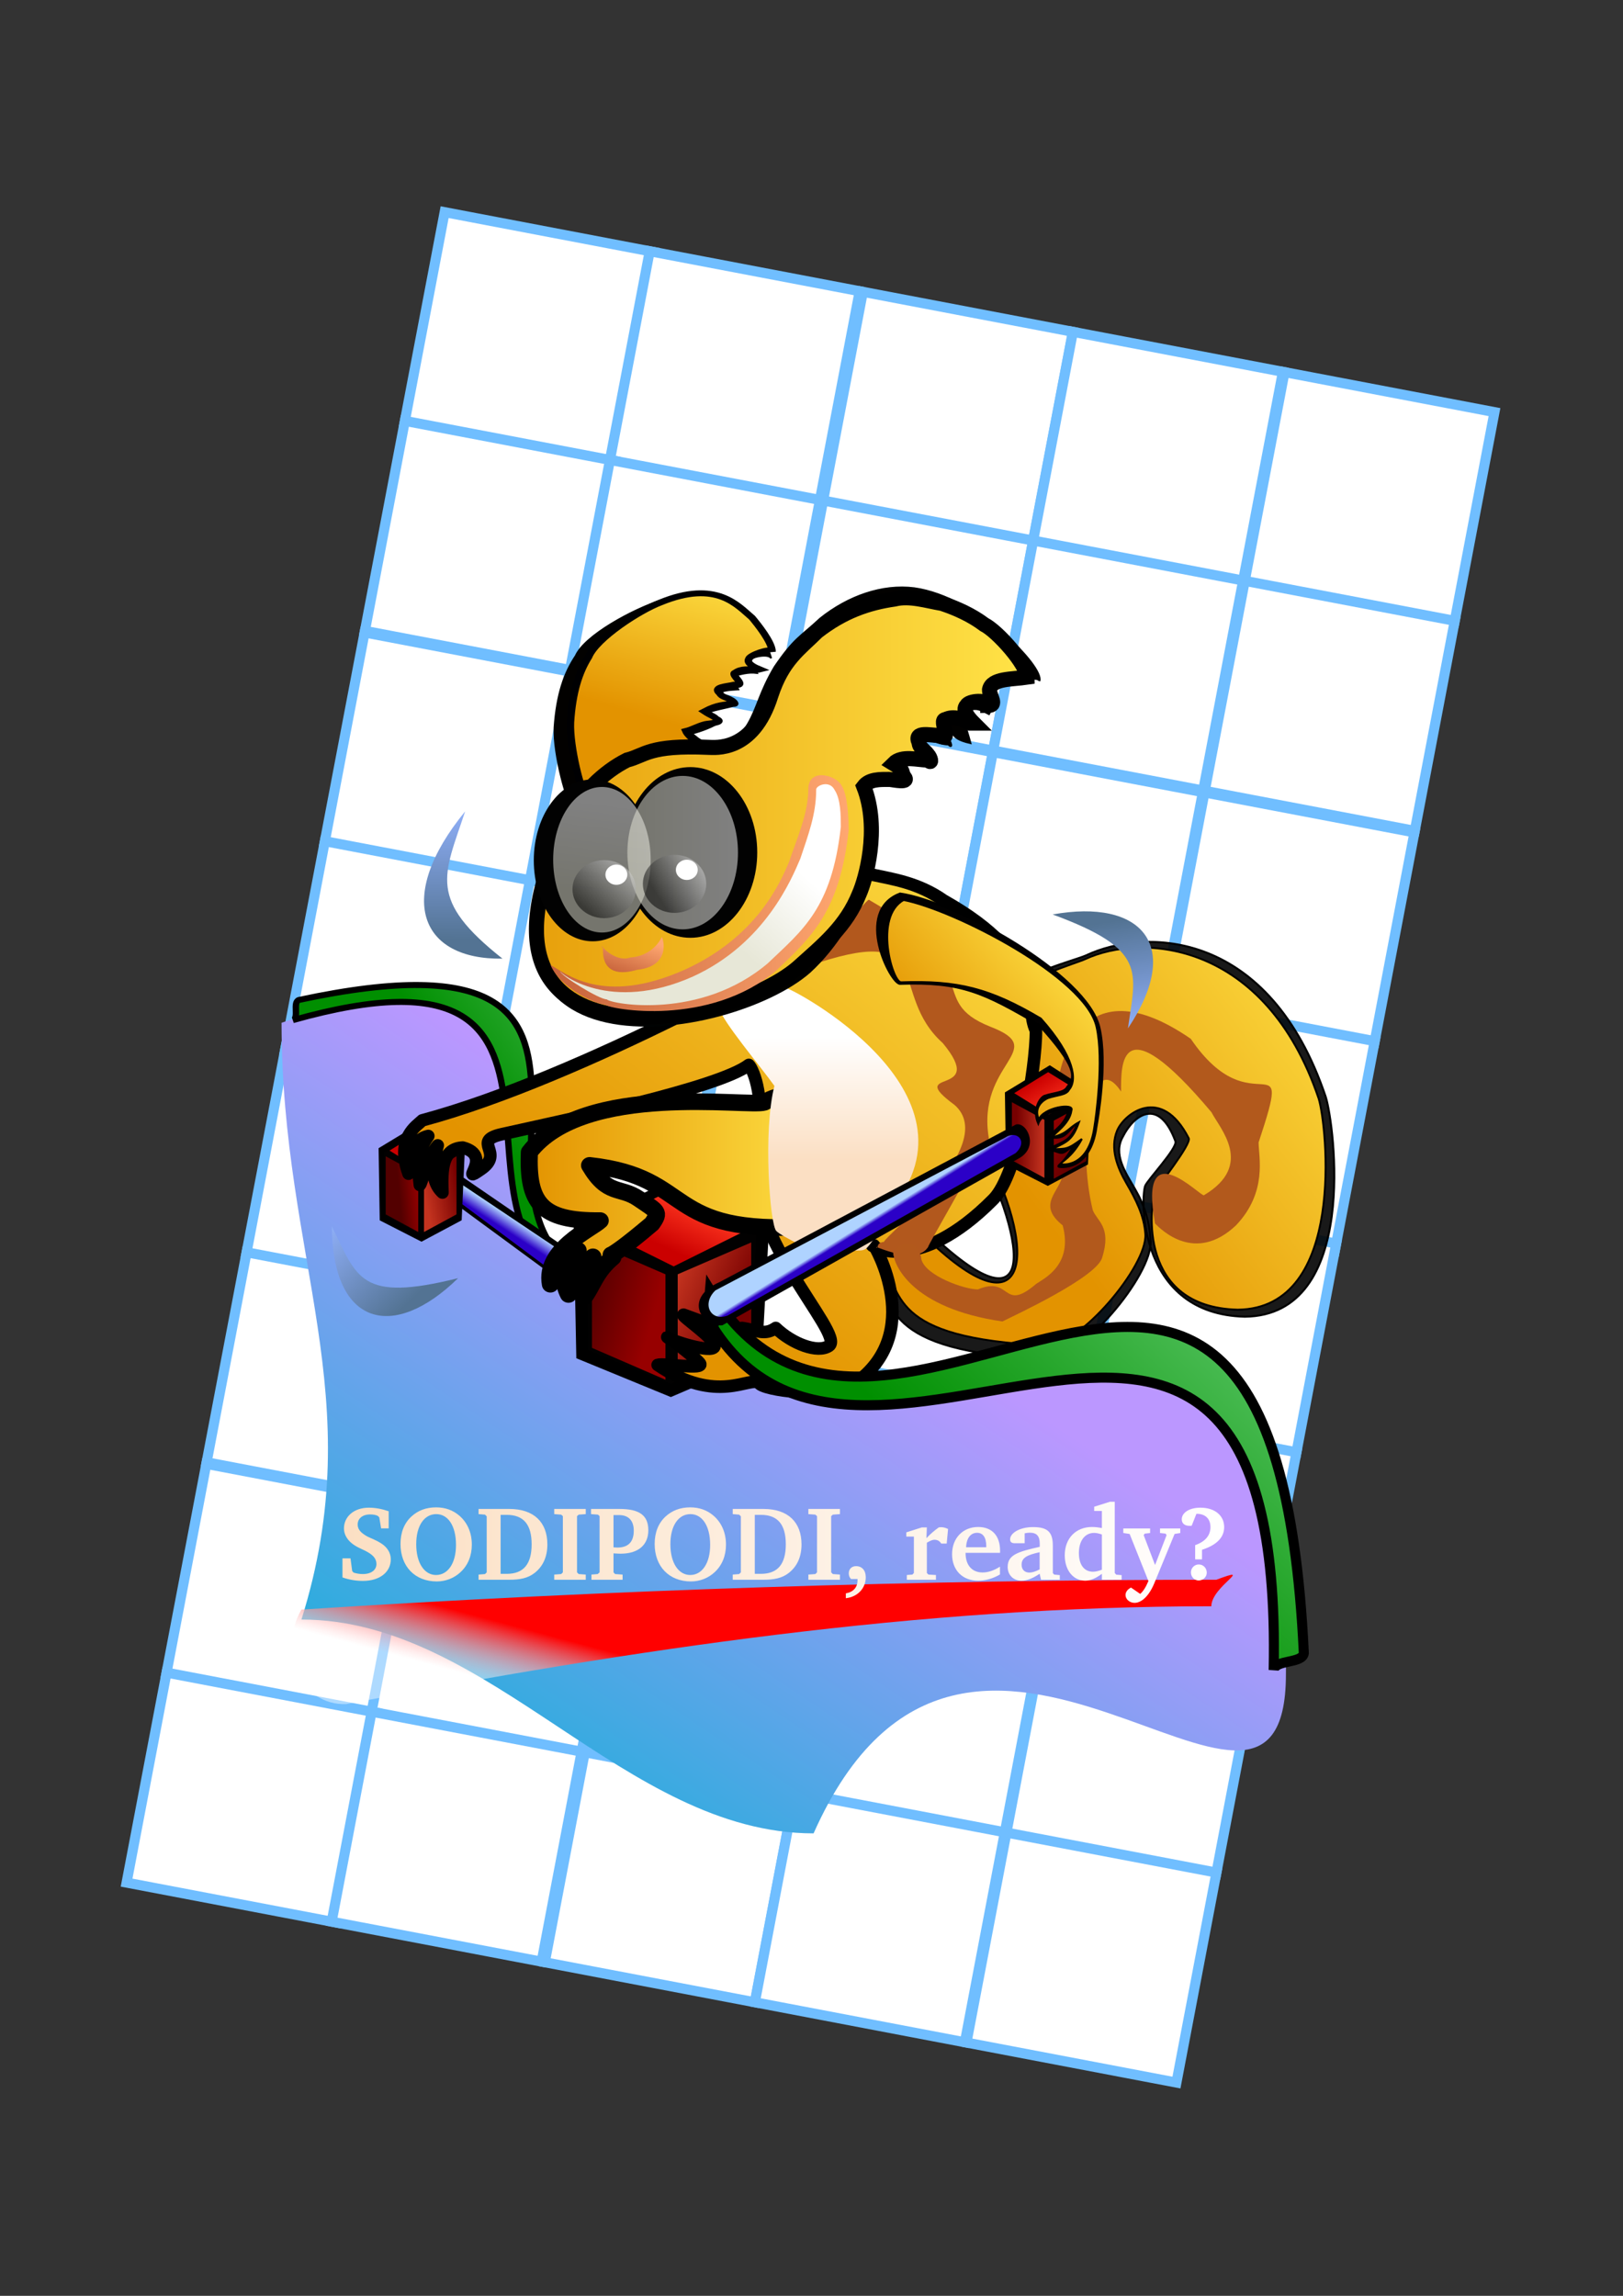 <?xml version="1.0" standalone="no"?>
<!DOCTYPE svg PUBLIC "-//W3C//DTD SVG 20010904//EN"
"http://www.w3.org/TR/2001/REC-SVG-20010904/DTD/svg10.dtd">
<!-- Created with Sodipodi ("http://www.sodipodi.com/") -->
<svg
   xmlns="http://www.w3.org/2000/svg"
   xmlns:xlink="http://www.w3.org/1999/xlink"
   width="595.276"
   height="841.89"
   id="svg1">
  <rect width="100%" height="100%" fill="#333333" stroke="none"/>
  <defs
     id="defs60">
    <linearGradient
       id="linearGradient307">
      <stop
         offset="0"
         style="stop-color:#537393;stop-opacity:1;"
         id="stop308" />
      <stop
         offset="1"
         style="stop-color:#93b3ff;stop-opacity:1;"
         id="stop309" />
    </linearGradient>
    <linearGradient
       id="linearGradient298">
      <stop
         offset="0"
         style="stop-color:#ff0000;stop-opacity:1;"
         id="stop299" />
      <stop
         offset="1"
         style="stop-color:#ffffff;stop-opacity:0.435;"
         id="stop300" />
    </linearGradient>
    <linearGradient
       id="linearGradient289">
      <stop
         offset="0"
         style="stop-color:#00b3d3;stop-opacity:1;"
         id="stop290" />
      <stop
         offset="1"
         style="stop-color:#bb97ff;stop-opacity:1;"
         id="stop291" />
    </linearGradient>
    <linearGradient
       id="linearGradient280">
      <stop
         offset="0"
         style="stop-color:#008f00;stop-opacity:1;"
         id="stop281" />
      <stop
         offset="1"
         style="stop-color:#63cb70;stop-opacity:1;"
         id="stop282" />
    </linearGradient>
    <linearGradient
       id="linearGradient237">
      <stop
         offset="0"
         style="stop-color:#cb0000;stop-opacity:1;"
         id="stop238" />
      <stop
         offset="1"
         style="stop-color:#fb331e;stop-opacity:1;"
         id="stop239" />
    </linearGradient>
    <linearGradient
       id="linearGradient233">
      <stop
         offset="0"
         style="stop-color:#970000;stop-opacity:1;"
         id="stop234" />
      <stop
         offset="1"
         style="stop-color:#530000;stop-opacity:1;"
         id="stop235" />
    </linearGradient>
    <linearGradient
       id="linearGradient229">
      <stop
         offset="0"
         style="stop-color:#c3331f;stop-opacity:1;"
         id="stop230" />
      <stop
         offset="1"
         style="stop-color:#770000;stop-opacity:1;"
         id="stop231" />
    </linearGradient>
    <linearGradient
       id="linearGradient191">
      <stop
         offset="0"
         style="stop-color:#c7633b;stop-opacity:1;"
         id="stop192" />
      <stop
         offset="1"
         style="stop-color:#ffa770;stop-opacity:1;"
         id="stop193" />
    </linearGradient>
    <linearGradient
       id="linearGradient156">
      <stop
         offset="0"
         style="stop-color:#e7e7d7;stop-opacity:1;"
         id="stop157" />
      <stop
         offset="1"
         style="stop-color:#ffffff;stop-opacity:1;"
         id="stop158" />
    </linearGradient>
    <linearGradient
       id="linearGradient129">
      <stop
         offset="0"
         style="stop-color:#fbdfc3;stop-opacity:1;"
         id="stop130" />
      <stop
         offset="1"
         style="stop-color:#ffffff;stop-opacity:1;"
         id="stop131" />
    </linearGradient>
    <linearGradient
       id="linearGradient120">
      <stop
         offset="0"
         style="stop-color:#e39300;stop-opacity:1;"
         id="stop121" />
      <stop
         offset="1"
         style="stop-color:#ffe347;stop-opacity:1;"
         id="stop122" />
    </linearGradient>
    <linearGradient
       id="linearGradient100">
      <stop
         offset="0"
         style="stop-color:#2b00c7;stop-opacity:1;"
         id="stop101" />
      <stop
         offset="1"
         style="stop-color:#afd3ff;stop-opacity:1;"
         id="stop102" />
    </linearGradient>
    <linearGradient
       id="linearGradient97">
      <stop
         offset="0"
         style="stop-color:#000;stop-opacity:1;"
         id="stop98" />
      <stop
         offset="1"
         style="stop-color:#fff;stop-opacity:1;"
         id="stop99" />
    </linearGradient>
    <linearGradient
       id="linearGradient93">
      <stop
         style="stop-color:#000000;stop-opacity:1;"
         offset="0"
         id="stop94" />
      <stop
         style="stop-color:#ffffff;stop-opacity:1;"
         offset="1"
         id="stop95" />
    </linearGradient>
    <linearGradient
       xlink:href="#linearGradient120"
       id="linearGradient96"
       x1="0.411"
       y1="0.688"
       x2="1"
       y2="0" />
    <linearGradient
       xlink:href="#linearGradient93"
       id="linearGradient109"
       x1="0.121"
       y1="0.516"
       x2="1"
       y2="0" />
    <linearGradient
       xlink:href="#linearGradient93"
       id="linearGradient114"
       x1="0.196"
       y1="0.828"
       x2="1"
       y2="0" />
    <linearGradient
       xlink:href="#linearGradient120"
       id="linearGradient123" />
    <linearGradient
       xlink:href="#linearGradient120"
       id="linearGradient124"
       x1="0.32"
       y1="0.656"
       x2="0.836"
       y2="0.117" />
    <linearGradient
       xlink:href="#linearGradient120"
       id="linearGradient125"
       x1="0.328"
       y1="0.727"
       x2="1"
       y2="0" />
    <linearGradient
       xlink:href="#linearGradient120"
       id="linearGradient126" />
    <linearGradient
       xlink:href="#linearGradient120"
       id="linearGradient127"
       x1="0.237"
       y1="0.508"
       x2="1"
       y2="0" />
    <linearGradient
       xlink:href="#linearGradient129"
       id="linearGradient128"
       x1="0.192"
       y1="0.672"
       x2="0.192"
       y2="0.25" />
    <linearGradient
       xlink:href="#linearGradient156"
       id="linearGradient132"
       x1="0.418"
       y1="0.742"
       x2="0.471"
       y2="0.125" />
    <linearGradient
       xlink:href="#linearGradient280"
       id="linearGradient135"
       x1="0.373"
       y1="0.68"
       x2="0.762"
       y2="0.227" />
    <linearGradient
       xlink:href="#linearGradient280"
       id="linearGradient136"
       x1="0.296"
       y1="0.531"
       x2="0.467"
       y2="0" />
    <linearGradient
       xlink:href="#linearGradient156"
       id="linearGradient159" />
    <linearGradient
       xlink:href="#linearGradient191"
       id="linearGradient189"
       x1="0.222"
       y1="0.844"
       x2="0.684"
       y2="0.078" />
    <linearGradient
       xlink:href="#linearGradient100"
       id="linearGradient194"
       x1="0.612"
       y1="0.438"
       x2="0.542"
       y2="0.359" />
    <linearGradient
       xlink:href="#linearGradient100"
       id="linearGradient219"
       x1="0.596"
       y1="0.609"
       x2="0.703"
       y2="0.445" />
    <linearGradient
       xlink:href="#linearGradient229"
       id="linearGradient228"
       x1="0.2"
       y1="-0.016"
       x2="-0.073"
       y2="0.891" />
    <linearGradient
       xlink:href="#linearGradient233"
       id="linearGradient232"
       x1="0"
       y1="0"
       x2="0.109"
       y2="0.656" />
    <linearGradient
       xlink:href="#linearGradient237"
       id="linearGradient236"
       x1="0.323"
       y1="0.719"
       x2="0.333"
       y2="0.25" />
    <linearGradient
       xlink:href="#linearGradient233"
       id="linearGradient253"
       x1="0"
       y1="0"
       x2="-0.282"
       y2="0.789" />
    <linearGradient
       xlink:href="#linearGradient229"
       id="linearGradient254"
       x1="0"
       y1="0"
       x2="0.653"
       y2="0.852" />
    <linearGradient
       xlink:href="#linearGradient237"
       id="linearGradient255"
       x1="0.556"
       y1="0.812"
       x2="0.525"
       y2="0.078" />
    <linearGradient
       xlink:href="#linearGradient229"
       id="linearGradient269"
       x1="0"
       y1="0"
       x2="-0.037"
       y2="0.844" />
    <linearGradient
       xlink:href="#linearGradient233"
       id="linearGradient270"
       x1="0"
       y1="0"
       x2="1.146"
       y2="0.859" />
    <linearGradient
       xlink:href="#linearGradient237"
       id="linearGradient271" />
    <linearGradient
       xlink:href="#linearGradient156"
       id="linearGradient283"
       x1="0.387"
       y1="0.445"
       x2="0.662"
       y2="0.18" />
    <linearGradient
       xlink:href="#linearGradient191"
       id="linearGradient284" />
    <linearGradient
       xlink:href="#linearGradient289"
       id="linearGradient288"
       x1="0.022"
       y1="0.93"
       x2="0.438"
       y2="0.305" />
    <linearGradient
       xlink:href="#linearGradient129"
       id="linearGradient294" />
    <linearGradient
       xlink:href="#linearGradient298"
       id="linearGradient297"
       x1="0.498"
       y1="0.909"
       x2="0.317"
       y2="1.005" />
    <linearGradient
       xlink:href="#linearGradient307"
       id="linearGradient303"
       x1="0.125"
       y1="0.227"
       x2="0.265"
       y2="1.117" />
  </defs>
  <g
     transform="matrix(0.691,0,0,0.691,78.142,122.48)"
     style="font-size:12;"
     id="g775">
    <g
       transform="matrix(0.982,0.187,-0.187,0.982,114.484,-115.952)"
       style="fill-opacity:0.5;"
       id="g424">
      <g
         id="g370">
        <g
           id="g343">
          <g
             id="g330">
            <rect
               width="113.484"
               height="113.484"
               x="-5.865"
               y="9.237"
               transform="translate(23.753,39.587)"
               style="fill:#ffffff;fill-opacity:1;fill-rule:evenodd;stroke:#70beff;stroke-width:4pt;"
               id="rect316" />
            <rect
               width="113.484"
               height="113.484"
               x="-5.865"
               y="9.237"
               transform="translate(134.597,39.587)"
               style="fill:#ffffff;fill-opacity:1;fill-rule:evenodd;stroke:#70beff;stroke-width:4pt;"
               id="rect321" />
            <rect
               width="113.484"
               height="113.484"
               x="-5.865"
               y="9.237"
               transform="translate(249.817,39.587)"
               style="fill:#ffffff;fill-opacity:1;fill-rule:evenodd;stroke:#70beff;stroke-width:4pt;"
               id="rect325" />
            <rect
               width="113.484"
               height="113.484"
               x="-5.865"
               y="9.237"
               transform="translate(363.355,39.587)"
               style="fill:#ffffff;fill-opacity:1;fill-rule:evenodd;stroke:#70beff;stroke-width:4pt;"
               id="rect327" />
            <rect
               width="113.484"
               height="113.484"
               x="-5.865"
               y="9.237"
               transform="translate(477.734,39.587)"
               style="fill:#ffffff;fill-opacity:1;fill-rule:evenodd;stroke:#70beff;stroke-width:4pt;"
               id="rect329" />
          </g>
          <g
             transform="translate(0,112.795)"
             id="g336">
            <rect
               width="113.484"
               height="113.484"
               x="-5.865"
               y="9.237"
               transform="translate(23.753,39.587)"
               style="fill:#ffffff;fill-opacity:1;fill-rule:evenodd;stroke:#70beff;stroke-width:4pt;"
               id="rect337" />
            <rect
               width="113.484"
               height="113.484"
               x="-5.865"
               y="9.237"
               transform="translate(134.597,39.587)"
               style="fill:#ffffff;fill-opacity:1;fill-rule:evenodd;stroke:#70beff;stroke-width:4pt;"
               id="rect338" />
            <rect
               width="113.484"
               height="113.484"
               x="-5.865"
               y="9.237"
               transform="translate(249.817,39.587)"
               style="fill:#ffffff;fill-opacity:1;fill-rule:evenodd;stroke:#70beff;stroke-width:4pt;"
               id="rect339" />
            <rect
               width="113.484"
               height="113.484"
               x="-5.865"
               y="9.237"
               transform="translate(363.355,39.587)"
               style="fill:#ffffff;fill-opacity:1;fill-rule:evenodd;stroke:#70beff;stroke-width:4pt;"
               id="rect340" />
            <rect
               width="113.484"
               height="113.484"
               x="-5.865"
               y="9.237"
               transform="translate(477.734,39.587)"
               style="fill:#ffffff;fill-opacity:1;fill-rule:evenodd;stroke:#70beff;stroke-width:4pt;"
               id="rect341" />
          </g>
        </g>
        <g
           transform="translate(0,227.152)"
           id="g356">
          <g
             id="g357">
            <rect
               width="113.484"
               height="113.484"
               x="-5.865"
               y="9.237"
               transform="translate(23.753,39.587)"
               style="fill:#ffffff;fill-opacity:1;fill-rule:evenodd;stroke:#70beff;stroke-width:4pt;"
               id="rect358" />
            <rect
               width="113.484"
               height="113.484"
               x="-5.865"
               y="9.237"
               transform="translate(134.597,39.587)"
               style="fill:#ffffff;fill-opacity:1;fill-rule:evenodd;stroke:#70beff;stroke-width:4pt;"
               id="rect359" />
            <rect
               width="113.484"
               height="113.484"
               x="-5.865"
               y="9.237"
               transform="translate(249.817,39.587)"
               style="fill:#ffffff;fill-opacity:1;fill-rule:evenodd;stroke:#70beff;stroke-width:4pt;"
               id="rect360" />
            <rect
               width="113.484"
               height="113.484"
               x="-5.865"
               y="9.237"
               transform="translate(363.355,39.587)"
               style="fill:#ffffff;fill-opacity:1;fill-rule:evenodd;stroke:#70beff;stroke-width:4pt;"
               id="rect361" />
            <rect
               width="113.484"
               height="113.484"
               x="-5.865"
               y="9.237"
               transform="translate(477.734,39.587)"
               style="fill:#ffffff;fill-opacity:1;fill-rule:evenodd;stroke:#70beff;stroke-width:4pt;"
               id="rect362" />
          </g>
          <g
             transform="translate(0,112.795)"
             id="g363">
            <rect
               width="113.484"
               height="113.484"
               x="-5.865"
               y="9.237"
               transform="translate(23.753,39.587)"
               style="fill:#ffffff;fill-opacity:1;fill-rule:evenodd;stroke:#70beff;stroke-width:4pt;"
               id="rect364" />
            <rect
               width="113.484"
               height="113.484"
               x="-5.865"
               y="9.237"
               transform="translate(134.597,39.587)"
               style="fill:#ffffff;fill-opacity:1;fill-rule:evenodd;stroke:#70beff;stroke-width:4pt;"
               id="rect365" />
            <rect
               width="113.484"
               height="113.484"
               x="-5.865"
               y="9.237"
               transform="translate(249.817,39.587)"
               style="fill:#ffffff;fill-opacity:1;fill-rule:evenodd;stroke:#70beff;stroke-width:4pt;"
               id="rect366" />
            <rect
               width="113.484"
               height="113.484"
               x="-5.865"
               y="9.237"
               transform="translate(363.355,39.587)"
               style="fill:#ffffff;fill-opacity:1;fill-rule:evenodd;stroke:#70beff;stroke-width:4pt;"
               id="rect367" />
            <rect
               width="113.484"
               height="113.484"
               x="-5.865"
               y="9.237"
               transform="translate(477.734,39.587)"
               style="fill:#ffffff;fill-opacity:1;fill-rule:evenodd;stroke:#70beff;stroke-width:4pt;"
               id="rect368" />
          </g>
        </g>
      </g>
      <g
         transform="translate(0,449.313)"
         id="g397">
        <g
           id="g398">
          <g
             id="g399">
            <rect
               width="113.484"
               height="113.484"
               x="-5.865"
               y="9.237"
               transform="translate(23.753,39.587)"
               style="fill:#ffffff;fill-opacity:1;fill-rule:evenodd;stroke:#70beff;stroke-width:4pt;"
               id="rect400" />
            <rect
               width="113.484"
               height="113.484"
               x="-5.865"
               y="9.237"
               transform="translate(134.597,39.587)"
               style="fill:#ffffff;fill-opacity:1;fill-rule:evenodd;stroke:#70beff;stroke-width:4pt;"
               id="rect401" />
            <rect
               width="113.484"
               height="113.484"
               x="-5.865"
               y="9.237"
               transform="translate(249.817,39.587)"
               style="fill:#ffffff;fill-opacity:1;fill-rule:evenodd;stroke:#70beff;stroke-width:4pt;"
               id="rect402" />
            <rect
               width="113.484"
               height="113.484"
               x="-5.865"
               y="9.237"
               transform="translate(363.355,39.587)"
               style="fill:#ffffff;fill-opacity:1;fill-rule:evenodd;stroke:#70beff;stroke-width:4pt;"
               id="rect403" />
            <rect
               width="113.484"
               height="113.484"
               x="-5.865"
               y="9.237"
               transform="translate(477.734,39.587)"
               style="fill:#ffffff;fill-opacity:1;fill-rule:evenodd;stroke:#70beff;stroke-width:4pt;"
               id="rect404" />
          </g>
          <g
             transform="translate(0,112.795)"
             id="g405">
            <rect
               width="113.484"
               height="113.484"
               x="-5.865"
               y="9.237"
               transform="translate(23.753,39.587)"
               style="fill:#ffffff;fill-opacity:1;fill-rule:evenodd;stroke:#70beff;stroke-width:4pt;"
               id="rect406" />
            <rect
               width="113.484"
               height="113.484"
               x="-5.865"
               y="9.237"
               transform="translate(134.597,39.587)"
               style="fill:#ffffff;fill-opacity:1;fill-rule:evenodd;stroke:#70beff;stroke-width:4pt;"
               id="rect407" />
            <rect
               width="113.484"
               height="113.484"
               x="-5.865"
               y="9.237"
               transform="translate(249.817,39.587)"
               style="fill:#ffffff;fill-opacity:1;fill-rule:evenodd;stroke:#70beff;stroke-width:4pt;"
               id="rect408" />
            <rect
               width="113.484"
               height="113.484"
               x="-5.865"
               y="9.237"
               transform="translate(363.355,39.587)"
               style="fill:#ffffff;fill-opacity:1;fill-rule:evenodd;stroke:#70beff;stroke-width:4pt;"
               id="rect409" />
            <rect
               width="113.484"
               height="113.484"
               x="-5.865"
               y="9.237"
               transform="translate(477.734,39.587)"
               style="fill:#ffffff;fill-opacity:1;fill-rule:evenodd;stroke:#70beff;stroke-width:4pt;"
               id="rect410" />
          </g>
        </g>
        <g
           transform="translate(0,227.152)"
           id="g411">
          <g
             id="g412">
            <rect
               width="113.484"
               height="113.484"
               x="-5.865"
               y="9.237"
               transform="translate(23.753,39.587)"
               style="fill:#ffffff;fill-opacity:1;fill-rule:evenodd;stroke:#70beff;stroke-width:4pt;"
               id="rect413" />
            <rect
               width="113.484"
               height="113.484"
               x="-5.865"
               y="9.237"
               transform="translate(134.597,39.587)"
               style="fill:#ffffff;fill-opacity:1;fill-rule:evenodd;stroke:#70beff;stroke-width:4pt;"
               id="rect414" />
            <rect
               width="113.484"
               height="113.484"
               x="-5.865"
               y="9.237"
               transform="translate(249.817,39.587)"
               style="fill:#ffffff;fill-opacity:1;fill-rule:evenodd;stroke:#70beff;stroke-width:4pt;"
               id="rect415" />
            <rect
               width="113.484"
               height="113.484"
               x="-5.865"
               y="9.237"
               transform="translate(363.355,39.587)"
               style="fill:#ffffff;fill-opacity:1;fill-rule:evenodd;stroke:#70beff;stroke-width:4pt;"
               id="rect416" />
            <rect
               width="113.484"
               height="113.484"
               x="-5.865"
               y="9.237"
               transform="translate(477.734,39.587)"
               style="fill:#ffffff;fill-opacity:1;fill-rule:evenodd;stroke:#70beff;stroke-width:4pt;"
               id="rect417" />
          </g>
          <g
             transform="translate(0,112.795)"
             id="g418">
            <rect
               width="113.484"
               height="113.484"
               x="-5.865"
               y="9.237"
               transform="translate(23.753,39.587)"
               style="fill:#ffffff;fill-opacity:1;fill-rule:evenodd;stroke:#70beff;stroke-width:4pt;"
               id="rect419" />
            <rect
               width="113.484"
               height="113.484"
               x="-5.865"
               y="9.237"
               transform="translate(134.597,39.587)"
               style="fill:#ffffff;fill-opacity:1;fill-rule:evenodd;stroke:#70beff;stroke-width:4pt;"
               id="rect420" />
            <rect
               width="113.484"
               height="113.484"
               x="-5.865"
               y="9.237"
               transform="translate(249.817,39.587)"
               style="fill:#ffffff;fill-opacity:1;fill-rule:evenodd;stroke:#70beff;stroke-width:4pt;"
               id="rect421" />
            <rect
               width="113.484"
               height="113.484"
               x="-5.865"
               y="9.237"
               transform="translate(363.355,39.587)"
               style="fill:#ffffff;fill-opacity:1;fill-rule:evenodd;stroke:#70beff;stroke-width:4pt;"
               id="rect422" />
            <rect
               width="113.484"
               height="113.484"
               x="-5.865"
               y="9.237"
               transform="translate(477.734,39.587)"
               style="fill:#ffffff;fill-opacity:1;fill-rule:evenodd;stroke:#70beff;stroke-width:4pt;"
               id="rect423" />
          </g>
        </g>
      </g>
    </g>
    <path
       d="M 36.359 365.523 C 36.359 491.323 83.866 564.339 46.918 682.221 C 147.206 682.221 218.463 795.705 318.751 795.705 C 400.565 611.844 569.467 837.051 569.467 711.252 C 570.127 630.098 562.54 591.006 521.427 555.749 C 480.314 520.491 379.284 576.16 319.738 563.129 C 260.192 550.099 277.428 496.651 221.801 506.676 C 114.378 523.871 244.852 294.265 36.359 365.523 z "
       style="fill:url(#linearGradient288);"
       id="path286" />
    <path
       d="M 261.725 487.386 C 261.392 491.053 264.655 504.069 263.51 507.305 C 345.51 636.305 566.969 393.036 560.969 689.036 C 561.636 683.369 576.302 685.703 576.969 680.036 C 560.636 335.036 354.058 639.386 261.725 487.386 z "
       transform="matrix(-0.152,-0.578,-0.616,0.161,552.125,577.428)"
       style="fill:url(#linearGradient136);stroke:#000000;stroke-width:4pt;"
       id="path67" />
    <g
       id="g277">
      <path
         d="M 219.236 427.422 C 215.725 433.846 179.651 435.041 208.702 446.695 L 384.593 459.83 C 404.571 466.096 396.758 445.501 391.927 444.618 L 219.236 427.422 z "
         transform="matrix(-0.519,-0.461,-0.276,0.867,454.103,239.492)"
         style="fill:#000002;"
         id="path59" />
      <path
         d="M 222.78 430.553 C 203.615 426.576 197.392 442.572 216.454 445.83 L 380.791 457.185 C 395.115 462.73 396.08 449.088 386.907 448.182 L 222.78 430.553 z "
         transform="matrix(-0.519,-0.461,-0.276,0.867,454.103,239.492)"
         style="fill:url(#linearGradient219);"
         id="path53" />
    </g>
    <g
       transform="translate(-4.367,5.241)"
       id="g240">
      <path
         d="M 293.176 600.785 L 294.61 675.206 L 347.085 697.098 L 397.609 675.103 L 401.723 600.044 L 349.755 572.844 L 293.176 600.785 z "
         transform="matrix(0.395,0,0,0.484,-22.113,137.146)"
         style="fill:#020101;stroke:#000000;stroke-width:7.3px;"
         id="path46" />
      <rect
         width="72"
         height="85"
         x="97.608"
         y="577.281"
         transform="matrix(-5.03451e-19,0.428,0.203,-0.11,-0.846,462.228)"
         style="fill:url(#linearGradient228);"
         id="rect48" />
      <rect
         width="72"
         height="85"
         x="97.608"
         y="577.281"
         transform="matrix(5.03451e-19,0.428,-0.203,-0.11,230.46,462.228)"
         style="fill:url(#linearGradient232);"
         id="rect49" />
      <rect
         width="69"
         height="68"
         x="83.608"
         y="510.281"
         transform="matrix(0.265,0.164,-0.265,0.164,229.126,319.563)"
         style="fill:url(#linearGradient236);"
         id="rect50" />
    </g>
    <g
       id="g256">
      <path
         d="M 293.176 600.785 L 294.61 675.206 L 347.085 697.098 L 397.609 675.103 L 401.723 600.044 L 349.755 572.844 L 293.176 600.785 z "
         transform="matrix(0.894,0,0,0.88,-67.338,-52.778)"
         style="fill:#020101;stroke:#000000;stroke-width:7.3px;"
         id="path125" />
      <rect
         width="72"
         height="85"
         x="97.608"
         y="577.281"
         transform="matrix(-1.13929e-18,0.777,0.459,-0.199,-18.338,538.052)"
         style="fill:url(#linearGradient254);"
         id="rect106" />
      <rect
         width="72"
         height="85"
         x="97.608"
         y="577.281"
         transform="matrix(1.13929e-18,0.777,-0.459,-0.199,505.099,538.052)"
         style="fill:url(#linearGradient253);"
         id="rect107" />
      <rect
         width="69"
         height="68"
         x="83.608"
         y="510.281"
         transform="matrix(0.599,0.298,-0.599,0.298,499.462,277.014)"
         style="fill:url(#linearGradient255);"
         id="rect108" />
    </g>
    <path
       d="M 413.608 439.281 C 442.593 493.064 449.513 542.429 394.928 491.584 C 389.752 486.85 360.015 499.218 363.608 505.281 C 375.666 525.629 367.516 549.354 451.608 553.281 C 469.33 554.319 505.639 511.143 504.608 494.281 C 504.003 484.381 501.687 476.767 496.821 468.381 C 491.945 459.979 485.549 450.844 490.715 442.03 C 496.097 431.352 508.673 421.956 517.096 444.381 C 518.361 447.698 502.833 463.938 501.862 466.783 C 499.527 473.624 498.631 530.747 551.948 532.082 C 610.036 531.562 597.015 435.902 592.735 422.281 C 564.464 338.668 502.265 337.492 472.055 351.58 C 461.316 356.428 377.221 373.583 413.608 439.281 z "
       transform="matrix(1.055,0,0,1.062,-34.724,-43.567)"
       style="fill-opacity:0.9;stroke:#000000;"
       id="path66" />
    <path
       d="M 413.608 439.281 C 448.126 498.012 446.193 550.126 391.608 499.281 C 386.432 494.547 360.015 499.218 363.608 505.281 C 375.666 525.629 367.516 549.354 451.608 553.281 C 469.33 554.319 505.639 511.143 504.608 494.281 C 504.003 484.381 499.474 475.667 494.608 467.281 C 489.732 458.879 485.716 448.719 489.608 439.281 C 493.331 430.252 513.099 414.808 527.608 443.281 C 529.267 446.422 510.579 469.436 509.608 472.281 C 507.273 479.122 500.291 532.946 553.608 534.281 C 611.696 533.761 600.888 435.902 596.608 422.281 C 568.337 338.668 502.818 334.193 472.608 348.281 C 461.869 353.129 374.245 375.3 413.608 439.281 z "
       transform="translate(-9.75,-16.501)"
       style="fill:url(#linearGradient127);stroke:#000000;"
       id="path86" />
    <path
       d="M 315.975 329.277 C 331.092 319.277 333.033 274.335 336.975 278.277 C 328.946 299.975 357.84 288.142 384.975 307.277 C 440.19 338.444 427.352 363.159 433.975 376.277 C 434.233 395.299 424.528 452.94 411.316 465.925 C 371.33 506.207 346.439 490.768 346.975 490.277 C 347.551 489.75 347.44 491.095 347.975 490.277 C 348.106 490.077 375.881 536.979 337.494 563.855 C 323.516 572.12 289.044 567.123 287.02 563.434 C 282.486 559.339 264.859 575.278 233.19 553.761 C 236.41 552.614 258.767 556.69 255.531 552.803 C 252.597 549.278 236.665 537.381 238.451 539.167 C 240.175 540.891 261.784 547.764 263.314 544.112 C 264.873 540.389 244.49 527.111 246.955 527.111 C 256.173 530.463 269.132 535.877 278.018 534.143 C 286.22 535.39 289.874 538.251 295.876 534.145 C 304.592 542.523 318.183 547.735 324.169 543.619 C 333.274 537.359 275.111 482.135 285.732 437.385 C 290.557 413.71 284.311 397.283 281.577 394.55 C 265.206 406.953 184.26 423.775 150.549 431.313 C 133.694 435.081 152.612 441.093 139.197 450.074 C 126.965 458.578 146.462 442.849 129.735 438.406 C 118.633 438.929 118.517 450.422 118.975 462.277 C 111.141 454.902 114.981 443.001 116.459 437.247 C 110.799 444.094 108.128 457.123 106.975 458.277 C 105.277 444.293 105.681 440.848 111.454 432.268 C 102.739 434.199 102.957 442.949 100.975 452.277 C 94.053 433.269 105.346 426.895 108.271 423.97 C 192.495 401.427 315.975 332.242 315.975 329.277 z "
       transform="translate(2.793,-6.658)"
       style="fill:url(#linearGradient125);stroke:#000000;stroke-width:5pt;stroke-linejoin:round;"
       id="path56" />
    <path
       d="M 297.403 424.887 C 290.007 427.352 212.853 414.872 187.395 448.868 C 186.473 473.201 192.743 482.053 220.558 481.744 C 216.56 485.742 194.219 495.651 197.244 512.328 C 200.703 507.002 202.732 501.464 210.217 496.056 C 202.098 505.595 203.263 512.344 205.713 517.245 C 211.897 507.496 213.713 502.588 217.14 499.161 C 215.111 506.934 209.967 509.276 213.085 518.517 C 216.974 513.272 218.428 506.245 226.46 499.44 C 226.46 495.275 219.773 505.002 244.756 483.272 C 248.769 477.433 247.362 477.429 238.605 471.272 C 229.847 465.115 224.113 470.115 215.58 455.201 C 265.594 460.847 248.867 489.067 319.176 484.628 C 324.409 484.628 329.506 405.542 297.403 424.887 z "
       transform="matrix(1.134,0,0,1.104,-44.608,-61.334)"
       style="fill:url(#linearGradient126);stroke:#000000;stroke-width:6pt;stroke-linejoin:round;"
       id="path54" />
    <path
       d="M 315.273 335.651 C 378.398 315.276 351.88 351.907 381.296 378.264 C 405.721 407.671 360.148 390.906 387.636 411.173 C 411.68 432.444 350.136 480.904 350.136 483.82 C 348.79 483.82 346.784 484.616 346.784 486.502 C 345.781 487.505 346.114 486.738 346.114 486.502 C 369.191 495.747 372.578 487.526 373.602 486.502 C 371.982 488.122 403.477 433.458 405.784 428.843 C 398.999 388.566 438.544 381.947 406.662 369.646 C 371.142 355.556 406.045 338.972 342.045 302.208 C 339.825 303.318 315.273 331.561 315.273 335.651 z "
       transform="translate(6,-2)"
       style="fill:#b2581d;"
       id="path83" />
    <path
       d="M 268.969 358.036 C 268.969 362.995 291.969 390.438 297.969 399.036 C 291.842 422.782 295.544 472.612 298.969 476.036 C 301.844 478.911 320.058 488.036 324.969 488.036 C 327.263 489.183 333.518 488.036 336.969 488.036 C 340.151 484.854 344.223 487.782 346.969 485.036 C 349.77 482.235 351.719 478.287 354.969 475.036 C 356.942 471.09 359.969 468.521 359.969 464.036 C 411.774 402.231 307.129 347.036 303.969 347.036 C 301.996 345.063 302.977 334.028 276.969 347.036 C 252.847 351.28 269.977 362.028 268.969 358.036 z "
       style="fill:url(#linearGradient128);"
       id="path63" />
    <path
       d="M 173.457 252.002 C 94.736 408.538 259.976 382.262 303.705 343.801 C 318.713 329.966 329.174 311.924 336.807 292.377 C 341.825 277.66 339.318 253.713 335.07 245.011 C 333.624 240.568 346.335 239.201 353.761 241.575 C 355.291 234.497 348.452 229.813 353.836 229.813 C 355.857 229.813 361.955 231.633 369.012 229.723 C 367.971 226.527 366.63 219.3 362.867 219.3 C 367.836 214.211 373.605 219.21 379.482 219.21 C 382.214 222.009 380.932 217.528 379.482 216.042 C 377.834 213.511 377.298 213.353 377.298 210.169 C 384.839 211.392 378.057 215.441 391.607 218.475 C 389.226 209.438 385.484 200.993 389.789 200.993 C 394.648 198.503 397.393 200.369 401.745 202.598 C 404.412 198.048 399.188 191.542 402.158 188.5 C 403.639 185.466 429.273 180.871 429.273 184.446 C 432.138 176.862 395.082 138.412 360.902 133.621 C 343.206 131.371 324.631 138.122 309.559 150.148 C 298.217 160.742 295.499 160.651 284.537 176.718 C 276.296 190.612 275.361 198.577 269.974 207.925 C 265.151 216.521 254.923 218.001 249.662 217.767 C 243.864 217.925 243.386 216.218 239.26 213.24 C 241.112 212.817 248.61 210.65 253.891 207.389 C 251.955 205.476 251.242 203.082 247.379 201.958 C 252.027 199.861 263.96 198.25 262.174 197.563 C 259.887 196.22 254.669 193.799 253.688 191.675 C 255.372 189.498 259.771 189.367 264.642 189.034 C 263.075 186.186 263.84 185.497 260.709 182.046 C 266.265 180.643 269.993 179.431 274.664 180.007 C 272.697 177.62 270.148 177.11 268.187 173.822 C 274.226 170.213 281.547 169.619 282.647 172.003 C 276.926 152.693 259.217 126.151 222.909 140.102 C 206.729 145.352 180.756 159.547 175.824 170.699 C 169.616 179.93 165.496 191.697 164.221 209.889 C 163.545 224.61 171.425 252.466 173.457 252.002 z "
       transform="matrix(0.971,0,0,0.969,21.793,5.435)"
       style="fill:#020100;stroke:#000202;"
       id="path61" />
    <path
       d="M 345.328 240.932 C 344.018 237.002 342.466 234.118 342.466 231.299 C 346.992 231.299 350.724 229.725 355.602 229.725 C 357.434 229.725 367.445 232.229 363.073 227.857 C 362.13 225.03 361.126 225.232 358.063 220.391 C 367.936 217.537 370.823 219.452 376.148 219.452 C 378.624 221.928 377.462 217.964 376.148 216.65 C 374.655 214.411 371.478 212.93 371.478 210.113 C 368.442 204.04 377.548 206.377 381.751 206.377 C 389.911 210.457 381.586 197.972 385.487 197.972 C 389.89 195.77 394.619 197.868 398.562 199.84 C 399.185 199.84 399.807 199.84 400.43 199.84 C 398.378 197.788 394.003 193.191 396.694 190.5 C 398.036 187.816 411.969 186.063 411.969 189.225 C 414.334 182.653 410.303 166.805 408.82 161.268 C 403.514 150.043 397.834 127.335 359.574 134.108 C 345.334 136.142 313.681 148.647 304.66 160.674 C 295.29 170.045 286.742 183.033 278.086 204.509 C 271.399 221.986 266.945 257.57 268.955 257.57 C 266.647 255.262 349.177 248.629 345.328 240.932 z "
       transform="matrix(0.832,-0.204,0.286,0.666,-100.153,126.555)"
       style="fill:url(#linearGradient96);stroke:#000002;stroke-width:4.5px;stroke-linecap:round;"
       id="path5" />
    <path
       d="M 216.447 219.452 C 204.085 225.633 192.044 237.438 185.627 250.272 C 118.151 386.916 267.416 363.674 307.037 329.655 C 320.635 317.418 332.809 307.72 339.725 290.43 C 342.926 283.227 350.999 256.154 342.088 233.461 C 345.058 229.538 350.724 229.725 355.602 229.725 C 357.434 229.725 367.445 232.229 363.073 227.857 C 362.13 225.03 362.803 224.29 357.908 221.32 C 362.41 216.819 370.823 219.452 376.148 219.452 C 378.624 221.928 377.462 217.964 376.148 216.65 C 374.655 214.411 371.478 212.93 371.478 210.113 C 368.442 204.04 377.548 206.377 381.751 206.377 C 389.911 210.457 381.586 197.972 385.487 197.972 C 389.89 195.77 394.619 197.868 398.562 199.84 C 399.185 199.84 399.807 199.84 400.43 199.84 C 398.378 197.788 394.003 193.191 396.694 190.5 C 398.036 187.816 407.901 187.338 407.901 190.5 C 413.188 190.5 408.835 185.916 408.835 182.095 C 410.05 176.023 420.821 176.66 428.787 175.475 C 428.787 168.687 413.017 151.032 406.033 147.54 C 399.344 142.523 391.556 138.978 383.619 136.333 C 375.622 135 366.51 131.985 358.417 134.008 C 344.177 136.042 330.98 140.652 317.324 151.289 C 307.954 160.66 298.997 166.229 292.821 185.105 C 283.294 215.607 262.824 212.707 259.615 212.707 C 227.947 211.316 226.178 217.019 216.447 219.452 z "
       transform="translate(3.293,6.653)"
       style="fill:url(#linearGradient123);stroke:#000000;stroke-width:6pt;"
       id="path4" />
    <path
       d="M 235.623 335.294 C 274.032 317.738 286.252 288.751 290.738 278.282 C 294.846 265.959 300.999 252.495 300.999 239.542 C 301.023 228.077 315.85 232.067 318.66 237.687 C 321.922 242.58 322.417 255.459 322.417 261.472 C 317.591 304.897 302.455 318.164 284.12 335.709 C 248.531 365.942 195.653 356.485 193.092 353.923 C 188.952 353.923 169.751 345.733 164.188 332.941 C 172.068 336.913 191.482 355.029 235.623 335.294 z "
       transform="translate(14.963,1.969)"
       style="fill:url(#linearGradient284);"
       id="path30" />
    <path
       d="M 239.795 339.929 C 278.204 322.373 292.278 287.824 296.764 277.355 C 300.872 265.032 305.17 253.885 305.17 240.932 C 304.731 238.738 312.142 235.312 314.952 240.932 C 318.214 245.825 318.245 254.532 318.245 260.545 C 313.419 303.97 297.819 315.382 279.484 332.927 C 243.895 363.16 196.58 354.631 194.019 352.069 C 189.879 352.069 169.287 339.244 169.287 337.113 C 169.287 338.304 195.654 359.664 239.795 339.929 z "
       transform="translate(14.963,1.042)"
       style="fill:url(#linearGradient283);stroke-width:1pt;"
       id="path28" />
    <path
       d="M 361.969 488.036 C 371.969 477.878 376.969 488.514 376.969 492.036 C 379.143 500.732 399.734 508.036 406.969 508.036 C 424.861 500.482 419.737 520.652 437.969 505.036 C 442.524 502 457.527 494.802 451.969 474.036 C 437.824 462.763 450.677 456.205 451.969 447.036 C 451.969 442.488 450.568 437.24 451.969 433.036 C 450.158 423.981 448.969 416.499 448.969 407.036 C 447.718 399.534 455.735 330.802 519.969 375.036 C 552.871 423.39 574.969 372.599 555.969 430.036 C 555.969 437.585 560.829 456.316 543.969 474.036 C 522.209 494.556 504.218 476.285 500.969 473.036 C 491.969 423.406 525.608 459.397 526.969 458.036 C 553.969 441.972 535.121 422.341 530.969 414.036 C 481.814 355.572 482.969 389.259 482.969 403.036 C 466.576 378.396 459.51 432.201 467.969 466.036 C 470.3 471.864 478.015 474.897 472.969 491.036 C 470.339 501.555 425.59 522.226 419.969 525.036 C 371.622 518.036 361.969 494.791 361.969 488.036 z "
       transform="translate(-1,-1)"
       style="fill:#b2591c;"
       id="path65" />
    <path
       d="M 198.806 326.402 C 198.806 327.685 197.341 338.027 211.784 334.281 C 224.974 333.017 221.487 323.157 221.055 323.157 C 220.181 324.904 216.698 329.646 209.004 330.11 C 204.162 331.758 198.343 326.863 198.343 325.938 C 198.343 326.671 198.67 327.329 198.806 326.402 z "
       transform="matrix(1.4,0,0,1.557,-71.315,-183.074)"
       style="fill:url(#linearGradient189);"
       id="path33" />
    <path
       d="M 261.725 487.386 C 261.392 491.053 264.655 504.069 263.51 507.305 C 345.51 636.305 566.969 393.036 560.969 689.036 C 561.636 683.369 576.302 685.703 576.969 680.036 C 560.636 335.036 354.058 639.386 261.725 487.386 z "
       transform="translate(2,20)"
       style="fill:url(#linearGradient135);stroke:#000000;stroke-width:4pt;"
       id="path69" />
    <g
       transform="translate(0.873,-172.063)"
       id="g272">
      <path
         d="M 293.176 600.785 L 294.61 675.206 L 347.085 697.098 L 397.609 675.103 L 401.723 600.044 L 349.755 572.844 L 293.176 600.785 z "
         transform="matrix(0.395,0,0,0.484,305.087,284.853)"
         style="fill:#020101;stroke:#000000;stroke-width:7.3px;"
         id="path55" />
      <rect
         width="72"
         height="85"
         x="97.608"
         y="577.281"
         transform="matrix(5.03451e-19,0.428,-0.203,-0.11,557.588,610.82)"
         style="fill:url(#linearGradient269);"
         id="rect57" />
      <rect
         width="72"
         height="85"
         x="97.608"
         y="577.281"
         transform="matrix(-5.03451e-19,0.428,0.203,-0.11,328.196,611.262)"
         style="fill:url(#linearGradient270);"
         id="rect58" />
      <rect
         width="69"
         height="68"
         x="83.608"
         y="510.281"
         transform="matrix(0.265,0.164,-0.265,0.164,555.441,466.385)"
         style="fill:url(#linearGradient271);"
         id="rect59" />
    </g>
    <path
       d="M 206.782 440.117 C 185.427 438.435 187.011 456.865 197.157 461.053 L 377.201 456.646 C 390.516 456.851 390.555 441.094 384.756 440.039 L 206.782 440.117 z "
       transform="matrix(0.883,-0.469,0.469,0.883,-120.006,211.441)"
       style="fill:#000002;"
       id="path57" />
    <path
       d="M 442.109 383.313 C 446.165 401.07 441.265 428.832 440.661 432.292 C 437.697 455.032 422.065 452.407 422.065 452.044 C 422.065 450.81 424.461 451.121 429.911 441 C 422.472 447.47 424.769 445.095 416.848 443.483 C 425.432 439.282 428.157 439.409 431.698 429.861 C 425.208 435.903 425.638 438.764 417.059 437.493 C 417.763 435.665 424.214 432.731 426.574 425.844 C 428.373 421.621 414.404 424.273 412.207 430.719 C 409.199 423.737 413.168 417.929 415.193 417.072 C 420.029 415.388 425.007 415.565 426.438 412.556 C 430.754 407.682 430.64 402.252 412.543 381.923 C 385.492 365.932 374.742 360.531 344.675 361.582 C 340.132 361.842 321.902 325.606 344.668 316.896 C 371.321 320.739 436.109 356.713 442.109 383.313 z "
       transform="matrix(1.086,0,0,1.072,-9.662,-42.769)"
       style="fill:#020101;stroke:#000000;"
       id="path64" />
    <path
       d="M 202.636 442.952 C 192.742 445.701 192.415 456.504 202.095 457.79 L 377.488 453.36 C 386.511 451.094 383.966 442.678 376.501 443.516 L 202.636 442.952 z "
       transform="matrix(0.883,-0.469,0.469,0.883,-120.006,211.441)"
       style="fill:url(#linearGradient194);"
       id="path62" />
    <path
       d="M 445.055 382.567 C 449.111 400.324 444.579 431.817 443.975 435.277 C 441.011 458.017 426.115 455.765 426.115 455.402 C 426.115 454.168 431.825 452.24 437.275 442.119 C 429.468 447.843 429.187 447.334 421.266 447.587 C 429.85 443.386 432.207 442.767 435.748 433.219 C 429.994 436.276 430.057 439.137 421.478 441.224 C 422.182 439.396 430.842 434.224 431.729 426.963 C 433.528 422.74 416.613 425.392 414.416 431.838 C 411.408 424.856 417.218 421.287 419.243 420.43 C 424.079 418.746 429.057 418.923 430.488 415.914 C 434.804 411.04 433.586 398.521 415.489 378.192 C 388.438 362.201 371.428 357.919 341.361 358.97 C 336.818 359.23 326.62 324.201 342.668 315.296 C 369.116 320.391 439.055 355.967 445.055 382.567 z "
       transform="translate(23.885,-14.923)"
       style="fill:url(#linearGradient124);stroke:#000000;"
       id="path51" />
    <g
       id="g173">
      <g
         id="g170">
        <ellipse
           cx="172.552"
           cy="398.299"
           rx="35.489"
           ry="45.295"
           transform="translate(80.809,-123.163)"
           style="fill:#020202;"
           id="ellipse7" />
        <ellipse
           cx="120.719"
           cy="402.501"
           rx="31.286"
           ry="42.961"
           transform="translate(80.809,-123.163)"
           style="fill:#020202;"
           id="ellipse6" />
      </g>
      <g
         id="g167">
        <ellipse
           cx="120.719"
           cy="402.501"
           rx="31.286"
           ry="42.961"
           transform="matrix(0.827,0,0,0.899,106.574,-82.837)"
           style="fill:url(#linearGradient132);fill-opacity:0.5;"
           id="ellipse8" />
        <ellipse
           cx="172.552"
           cy="398.299"
           rx="35.489"
           ry="45.295"
           transform="matrix(0.827,0,0,0.899,106.574,-82.837)"
           style="fill:url(#linearGradient159);fill-opacity:0.5;"
           id="ellipse9" />
      </g>
    </g>
    <ellipse
       cx="230.456"
       cy="285.761"
       rx="16.811"
       ry="7.471"
       transform="matrix(1,0,0,2.062,-22.857,-294.633)"
       style="fill:url(#linearGradient114);fill-opacity:0.5;"
       id="ellipse26" />
    <ellipse
       cx="230.456"
       cy="285.761"
       rx="16.811"
       ry="7.471"
       transform="matrix(1,0,0,2.062,14.5,-297.435)"
       style="fill:url(#linearGradient109);fill-opacity:0.5;"
       id="ellipse16" />
    <ellipse
       cx="213.43"
       cy="290.681"
       rx="7.735"
       ry="7.306"
       transform="matrix(0.75,0,0,0.735,54.002,73.292)"
       style="fill:#ffffff;"
       id="ellipse188" />
    <ellipse
       cx="213.43"
       cy="290.681"
       rx="7.735"
       ry="7.306"
       transform="matrix(0.75,0,0,0.735,91.39,70.714)"
       style="fill:#ffffff;"
       id="ellipse190" />
    <path
       d="M 46.918 676.943 C 33.722 699.816 46.918 727.966 70.671 727.087 C 223.741 698.056 374.173 675.184 529.883 675.184 C 529.883 664.627 553.635 653.191 532.522 661.108 C 376.812 661.108 210.545 666.386 46.918 676.943 z "
       style="fill:url(#linearGradient297);"
       id="path296" />
    <path
       d="M -100.209 575.423 C -96.737 576.655 -92.985 577.271 -89.401 577.271 C -80.217 577.271 -74.561 572.455 -74.561 565.791 C -74.561 562.487 -76.353 559.463 -79.601 557.391 C -82.905 555.263 -85.873 554.423 -87.609 553.359 C -90.577 551.567 -92.145 549.887 -92.145 547.311 C -92.145 544.231 -89.625 541.991 -85.537 541.991 C -83.745 541.991 -82.457 542.271 -81.449 542.775 L -80.665 543.559 L -79.713 549.383 L -75.681 549.383 L -75.681 540.311 C -79.209 539.079 -82.737 538.407 -86.209 538.407 C -94.217 538.407 -99.425 543.223 -99.425 549.439 C -99.425 552.183 -98.081 554.927 -95.505 557.111 C -93.041 559.183 -90.409 560.135 -88.169 561.255 C -84.193 563.271 -82.177 565.287 -82.177 568.311 C -82.177 571.391 -84.865 573.631 -89.401 573.631 C -91.137 573.631 -92.761 573.351 -94.329 572.847 L -95.057 572.007 L -95.953 565.287 L -100.209 565.287 L -100.209 575.423 z M -69.409 557.671 C -69.409 569.599 -61.737 577.551 -50.145 577.551 C -45.441 577.551 -40.961 575.815 -37.545 572.623 C -33.625 568.983 -31.553 563.943 -31.553 558.007 C -31.553 551.679 -33.905 546.303 -38.217 542.607 C -41.633 539.695 -45.721 538.239 -50.537 538.239 C -55.745 538.239 -60.113 539.863 -63.641 543.111 C -67.449 546.639 -69.409 551.567 -69.409 557.671 z M -50.425 541.823 C -44.321 541.823 -39.953 547.815 -39.953 558.175 C -39.953 568.087 -44.377 574.135 -50.537 574.135 C -56.529 574.135 -61.065 568.087 -61.065 557.783 C -61.065 547.759 -56.641 541.823 -50.425 541.823 z M -11.617 539.079 L -27.969 539.079 L -27.969 541.823 L -24.553 542.103 L -23.657 542.999 L -23.657 572.735 L -24.553 573.631 L -27.969 573.911 L -27.969 576.655 L -11.617 576.655 C -6.017 576.655 -1.817 575.815 1.655 573.127 C 6.191 569.655 8.543 564.503 8.543 557.895 C 8.543 546.135 1.375 539.079 -11.617 539.079 z M -16.265 542.215 L -13.017 542.215 C -4.113 542.215 0.199 547.311 0.199 557.839 C 0.199 568.367 -4.113 573.519 -13.017 573.519 L -16.265 573.519 L -16.265 542.215 z M 12.183 576.655 L 28.927 576.655 L 28.927 573.911 L 25.175 573.631 L 24.279 572.735 L 24.279 542.887 L 25.175 542.103 L 28.927 541.823 L 28.927 539.079 L 12.183 539.079 L 12.183 541.823 L 15.879 542.103 L 16.775 542.887 L 16.775 572.735 L 15.879 573.631 L 12.183 573.911 L 12.183 576.655 z M 31.951 576.655 L 48.471 576.655 L 48.471 573.911 L 44.495 573.631 L 43.655 572.735 L 43.655 562.655 C 45.335 562.767 46.623 562.823 47.463 562.823 C 56.871 562.823 62.135 558.119 62.135 550.391 C 62.135 542.327 57.207 539.079 46.847 539.079 L 31.727 539.079 L 31.727 541.823 L 35.423 542.103 L 36.263 542.887 L 36.263 572.735 L 35.255 573.631 L 31.951 573.911 L 31.951 576.655 z M 43.655 559.463 L 43.655 542.327 L 46.567 542.327 C 51.663 542.327 54.407 545.295 54.407 550.615 C 54.407 556.551 51.495 559.575 45.671 559.575 C 45.055 559.575 44.383 559.519 43.655 559.463 z M 65.495 557.671 C 65.495 569.599 73.167 577.551 84.759 577.551 C 89.463 577.551 93.943 575.815 97.359 572.623 C 101.279 568.983 103.351 563.943 103.351 558.007 C 103.351 551.679 100.999 546.303 96.687 542.607 C 93.271 539.695 89.183 538.239 84.367 538.239 C 79.159 538.239 74.791 539.863 71.263 543.111 C 67.455 546.639 65.495 551.567 65.495 557.671 z M 84.479 541.823 C 90.583 541.823 94.951 547.815 94.951 558.175 C 94.951 568.087 90.527 574.135 84.367 574.135 C 78.375 574.135 73.839 568.087 73.839 557.783 C 73.839 547.759 78.263 541.823 84.479 541.823 z M 123.287 539.079 L 106.935 539.079 L 106.935 541.823 L 110.351 542.103 L 111.247 542.999 L 111.247 572.735 L 110.351 573.631 L 106.935 573.911 L 106.935 576.655 L 123.287 576.655 C 128.887 576.655 133.087 575.815 136.559 573.127 C 141.095 569.655 143.447 564.503 143.447 557.895 C 143.447 546.135 136.279 539.079 123.287 539.079 z M 118.639 542.215 L 121.887 542.215 C 130.791 542.215 135.103 547.311 135.103 557.839 C 135.103 568.367 130.791 573.519 121.887 573.519 L 118.639 573.519 L 118.639 542.215 z M 147.087 576.655 L 163.831 576.655 L 163.831 573.911 L 160.079 573.631 L 159.183 572.735 L 159.183 542.887 L 160.079 542.103 L 163.831 541.823 L 163.831 539.079 L 147.087 539.079 L 147.087 541.823 L 150.783 542.103 L 151.679 542.887 L 151.679 572.735 L 150.783 573.631 L 147.087 573.911 L 147.087 576.655 z M 166.967 586.455 C 173.407 585.727 177.551 581.023 177.551 575.367 C 177.551 571.671 175.535 569.431 172.399 569.431 C 170.103 569.431 168.535 570.943 168.535 573.239 C 168.535 574.471 168.927 575.423 169.711 576.263 L 173.183 576.263 C 173.183 576.431 173.183 576.655 173.183 576.823 C 173.183 580.687 170.999 583.151 166.967 583.879 L 166.967 586.455 z M 199.335 576.655 L 214.791 576.655 L 214.791 574.135 L 210.815 573.911 L 209.975 573.071 L 209.975 556.999 C 211.711 555.935 213.055 555.431 213.951 555.431 C 215.575 555.431 216.751 556.047 217.591 557.447 L 220.503 557.447 L 221.231 549.719 C 219.999 549.103 218.767 548.767 217.535 548.767 C 217.143 548.767 216.695 548.823 216.303 548.879 C 214.007 550.503 211.767 552.407 209.751 554.591 L 209.975 548.879 L 207.287 548.879 L 199.055 551.511 L 199.055 553.751 L 203.087 553.751 L 203.087 573.071 L 202.303 573.911 L 199.335 574.135 L 199.335 576.655 z M 248.783 569.711 C 245.535 571.783 242.511 572.791 239.543 572.791 C 233.999 572.791 230.527 568.983 230.527 562.543 C 230.527 562.487 230.527 562.431 230.527 562.375 L 248.839 562.375 C 248.839 562.039 248.839 561.647 248.839 561.311 C 248.839 553.247 244.527 548.655 237.191 548.655 C 229.127 548.655 223.359 554.535 223.359 563.103 C 223.359 571.559 228.847 577.159 237.191 577.159 C 241.111 577.159 245.031 576.039 248.783 573.855 L 248.783 569.711 z M 241.503 559.407 L 230.807 559.407 C 230.975 554.535 233.271 551.735 236.631 551.735 C 239.711 551.735 241.503 554.143 241.503 558.791 C 241.503 559.015 241.503 559.183 241.503 559.407 z M 269.839 573.463 L 270.567 576.655 L 280.535 576.655 L 280.535 574.191 L 277.567 573.911 L 276.839 573.127 L 276.839 558.623 C 276.839 551.455 274.207 548.711 266.367 548.711 C 258.975 548.711 254.159 552.015 254.159 555.207 C 254.159 556.719 255.055 557.279 256.735 557.279 L 261.887 557.279 L 261.887 552.015 C 262.895 551.791 263.735 551.679 264.575 551.679 C 268.271 551.679 269.895 553.471 269.895 557.503 L 269.895 559.183 C 258.191 561.815 252.871 563.439 252.871 569.879 C 252.871 574.135 255.895 577.159 260.207 577.159 C 263.231 577.159 266.255 575.871 269.839 573.463 z M 269.839 571.167 C 267.655 572.287 265.863 572.847 264.407 572.847 C 261.831 572.847 260.263 571.223 260.263 568.647 C 260.263 564.951 263.231 563.495 269.839 562.039 L 269.839 571.167 z M 302.879 540.143 L 302.879 549.215 C 300.863 548.823 299.127 548.655 297.615 548.655 C 289.103 548.655 283.167 554.647 283.167 563.663 C 283.167 571.727 287.759 577.159 294.031 577.159 C 296.887 577.159 299.687 575.871 302.879 573.519 L 302.879 576.655 L 313.351 576.655 L 313.351 574.191 L 310.495 573.967 L 309.711 573.071 L 309.711 535.271 L 307.135 535.271 L 298.791 537.903 L 298.791 540.143 L 302.879 540.143 z M 302.879 571.335 C 301.087 572.007 299.519 572.399 298.175 572.399 C 293.527 572.399 290.671 568.759 290.671 562.487 C 290.671 555.823 293.975 551.791 298.735 551.791 C 299.911 551.791 301.255 552.071 302.879 552.631 L 302.879 571.335 z M 314.247 549.439 L 314.247 551.847 L 317.607 552.351 L 327.575 577.327 C 326.175 580.687 324.663 582.983 323.207 584.159 L 318.335 580.799 C 316.487 581.751 315.423 583.151 315.423 584.775 C 315.423 586.903 317.495 588.919 320.239 588.919 C 323.935 588.919 327.911 585.223 330.655 578.615 L 341.463 552.351 L 344.487 551.847 L 344.487 549.439 L 333.735 549.439 L 333.735 551.847 L 336.703 552.183 L 337.207 553.023 L 331.103 568.815 L 325.055 552.967 L 325.615 552.183 L 328.471 551.847 L 328.471 549.439 L 314.247 549.439 z M 356.023 560.751 C 363.807 558.231 367.783 554.199 367.783 548.711 C 367.783 542.607 362.855 538.407 355.183 538.407 C 349.079 538.407 345.271 541.207 345.271 544.567 C 345.271 546.751 346.783 548.039 349.415 548.039 C 349.807 548.039 350.143 548.039 350.535 547.983 L 353.055 541.655 C 353.111 541.655 353.167 541.655 353.223 541.655 C 357.815 541.655 360.503 544.343 360.503 548.711 C 360.503 553.191 357.703 556.439 352.383 558.287 L 352.383 565.847 L 356.023 565.847 L 356.023 560.751 z M 354.287 568.535 C 351.991 568.535 350.143 570.439 350.143 572.735 C 350.143 575.255 352.103 577.047 354.231 577.047 C 356.639 577.047 358.543 575.143 358.543 572.903 C 358.543 570.383 356.639 568.535 354.287 568.535 z "
       transform="translate(168.906,84.453)"
       style="font-size:56;font-weight:bold;fill:url(#linearGradient294);font-family:Bitstream Charter;"
       id="path293" />
    <path
       d="M 483.698 302.183 C 488.966 267.874 496.883 254.678 433.554 233.565 C 492.604 223.958 520.844 251.92 483.698 302.183 z "
       transform="matrix(-0.704,-0.155,0.226,-1.026,406.059,638.329)"
       style="fill:url(#linearGradient303);"
       id="path305" />
    <path
       d="M 483.698 302.183 C 488.966 267.874 496.883 254.678 433.554 233.565 C 492.604 223.958 520.844 251.92 483.698 302.183 z "
       transform="matrix(-0.364,-0.316,0.285,-0.567,253.694,594.575)"
       style="fill:url(#linearGradient303);"
       id="path306" />
    <g
       id="g310">
      <path
         d="M 483.698 302.183 C 488.966 267.874 496.883 254.678 433.554 233.565 C 492.604 223.958 520.844 251.92 483.698 302.183 z "
         transform="matrix(0.797,0,0,0.881,100.109,102.274)"
         style="fill:url(#linearGradient303);"
         id="path302" />
      <path
         d="M 483.698 302.183 C 488.966 267.874 496.883 254.678 433.554 233.565 C 492.604 223.958 520.844 251.92 483.698 302.183 z "
         transform="matrix(1.127,0,0,1.119,-34.183,21.95)"
         style="fill:url(#linearGradient303);"
         id="path304" />
    </g>
    <g
       transform="matrix(-0.827,0.562,-0.562,-0.827,671.744,505.358)"
       id="g313">
      <path
         d="M 483.698 302.183 C 488.966 267.874 496.883 254.678 433.554 233.565 C 492.604 223.958 520.844 251.92 483.698 302.183 z "
         transform="matrix(0.797,0,0,0.881,100.109,102.274)"
         style="fill:url(#linearGradient303);"
         id="path314" />
      <path
         d="M 483.698 302.183 C 488.966 267.874 496.883 254.678 433.554 233.565 C 492.604 223.958 520.844 251.92 483.698 302.183 z "
         transform="matrix(1.127,0,0,1.119,-34.183,21.95)"
         style="fill:url(#linearGradient303);"
         id="path315" />
    </g>
  </g>
</svg>
